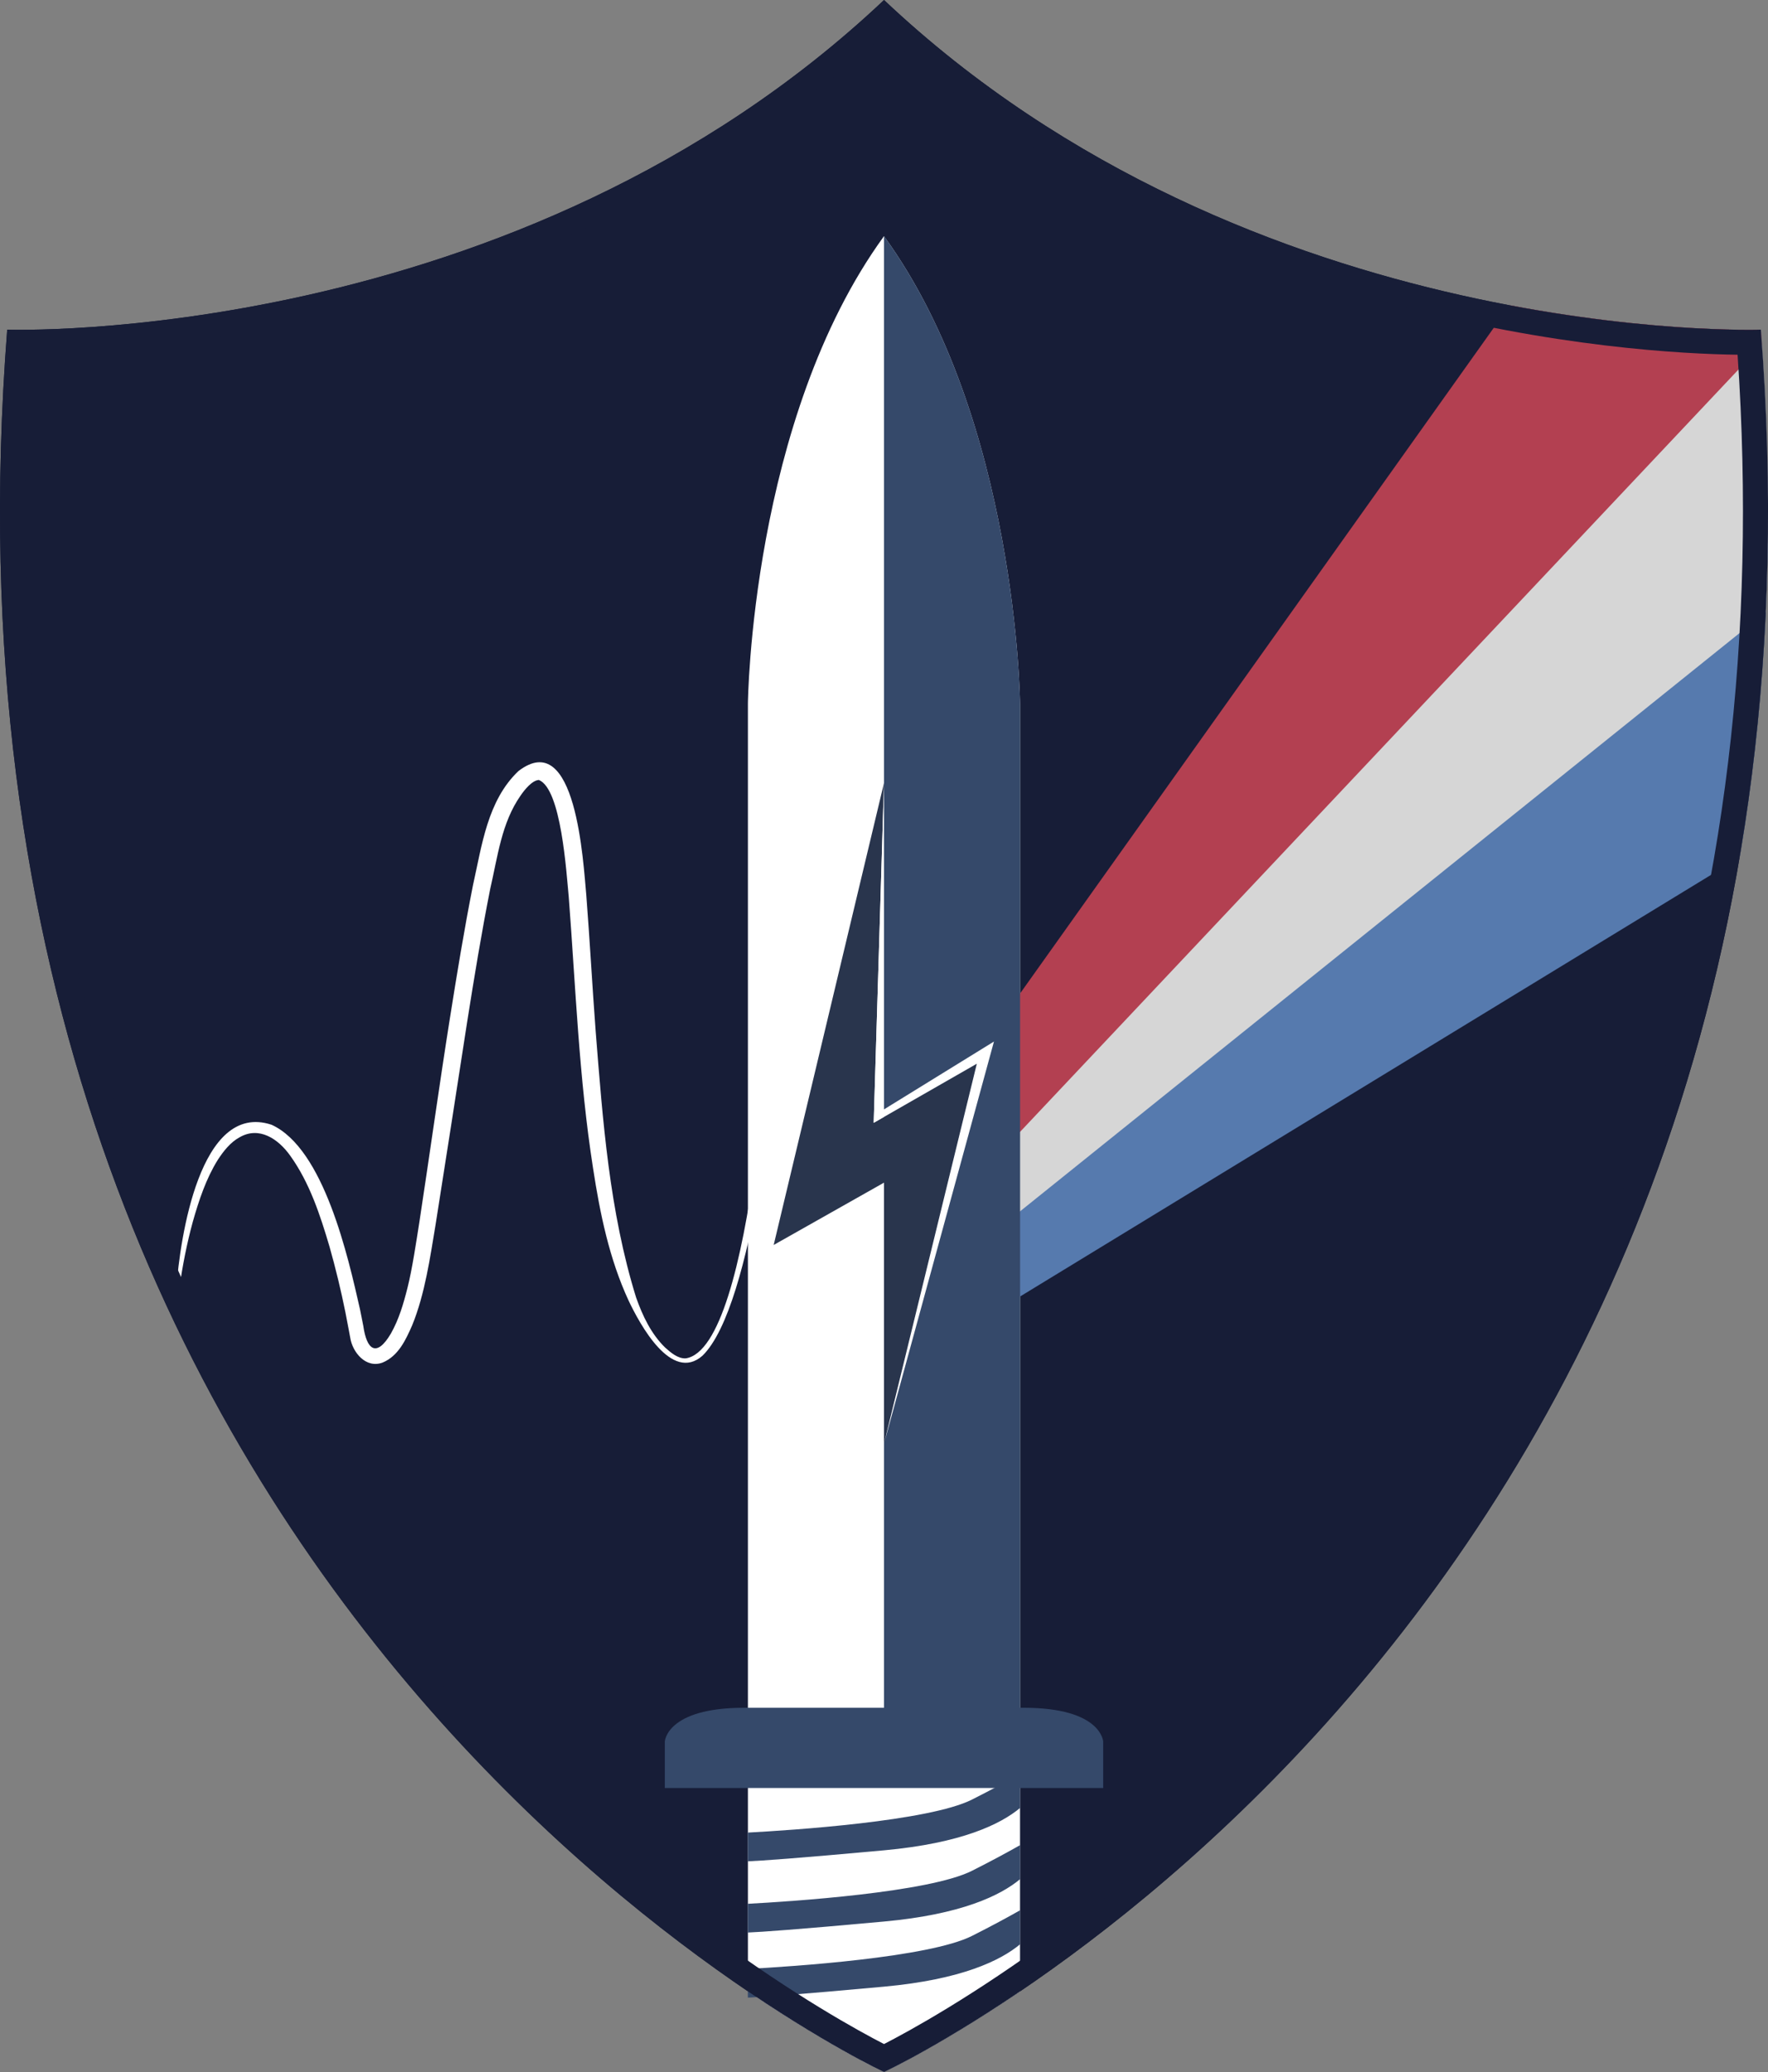 <?xml version="1.0" encoding="UTF-8"?><svg id="Layer_2" xmlns="http://www.w3.org/2000/svg" viewBox="0 0 400.59 469.33"><rect x="0" y="0" width="400.59" height="469.33" fill="#808080" stroke="none"/><defs><style>.cls-1{fill:#29354d;}.cls-2{fill:#fff;}.cls-3{fill:#35496a;}.cls-4{fill:#d6d6d6;}.cls-5{fill:#171d37;}.cls-6{fill:#567aae;}.cls-7{fill:#b34051;}</style></defs><g id="Layer_1-2"><path class="cls-5" d="m200.3,0C116.96,78.67,1.63,74.67,1.63,74.67c-22.67,292,198.67,394.67,198.67,394.67,0,0,221.33-102.67,198.67-394.67C398.96,74.67,283.63,78.67,200.3,0Z"/><path class="cls-2" d="m169.46,159.33v291.73c18.52,12.56,30.83,18.27,30.83,18.27,0,0,12.31-5.71,30.83-18.27V159.33s-.67-64.33-30.83-105.83c-30.17,41.5-30.83,105.83-30.83,105.83Z"/><path class="cls-6" d="m400.53,123.05l-172.4,149.45v23l166.01-101.27c3.78-22.16,6.03-45.86,6.39-71.18Z"/><path class="cls-4" d="m398.96,74.67s-2.54.09-7.12-.02l-167.71,184.85v20.5l175.94-141.36c.93-20.24.63-41.54-1.11-63.97Z"/><path class="cls-7" d="m398.96,74.67s-23.47.81-56.88-5.51l-124.46,174.85-5,32,186.58-197.93c-.08-1.13-.15-2.26-.24-3.4Z"/><path class="cls-3" d="m231.96,386.83h-.83v-227.5s-.67-64.33-30.83-105.83v333.33h-31.67c-17.67,0-18,7.67-18,7.67v10.5h99.33v-10.5s-.33-7.67-18-7.67Z"/><path class="cls-3" d="m169.46,421.61c3.05-.13,10.84-.66,30.83-2.49,17.61-1.61,26.43-5.93,30.83-9.59v-7.71c-2.73,1.55-6.34,3.51-10.88,5.8-9.76,4.93-41.01,6.96-50.79,7.48v6.51Z"/><path class="cls-3" d="m169.46,452.49c3.05-.13,10.84-.66,30.83-2.49,17.61-1.61,26.43-5.93,30.83-9.59v-7.71c-2.73,1.55-6.34,3.51-10.88,5.8-9.76,4.93-41.01,6.96-50.79,7.48v6.51Z"/><path class="cls-3" d="m169.46,437.74c3.05-.13,10.84-.66,30.83-2.49,17.61-1.61,26.43-5.93,30.83-9.59v-7.71c-2.73,1.55-6.34,3.51-10.88,5.8-9.76,4.93-41.01,6.96-50.79,7.48v6.51Z"/><polygon class="cls-1" points="175.3 282 200.3 177.33 197.96 254.33 221.33 240.94 200.3 327 200.3 267.88 175.3 282"/><polygon class="cls-2" points="199.34 251.88 200.3 177.33 197.96 254.33 221.33 240.94 200.3 327 225.21 235.92 199.34 251.88"/><path class="cls-2" d="m39.97,291.64c.81-10.83,5.24-42.26,21.56-36.87,11.88,5.4,17.34,29.95,20.03,41.77,0,0,.76,3.81.76,3.81.76,5.42,3,7.22,6.25,1.71,1.81-3.19,2.86-6.77,3.76-10.36,1.07-4.2,2.02-10.65,2.71-15.01,2.26-14.79,4.52-31.04,6.85-45.74,1.61-10.16,3.27-20.32,5.28-30.46,2.01-8.91,3.25-19.14,10.29-25.83,13.11-10.08,14.69,20.79,15.38,28.09.8,10.29,1.35,20.54,2.12,30.77,1.61,20.31,3.11,40.87,9.17,60.39,1.47,4.14,3.4,8.24,6.58,11.33,1.29,1.16,2.87,2.51,4.64,2.45,15.54-2.27,19.82-83.27,20.27-98.54,0,0,4,.23,4,.23-.48,5.16-1,10.27-1.55,15.4-2.22,17.82-7.29,70.95-18.9,82.3-7.05,6.2-14.22-7.17-16.74-12.47-4.39-9.48-6.49-19.77-8.06-30.01-3.19-20.38-3.94-41.04-5.51-61.52-.55-5.59-1.69-24.38-6.77-26.41-1.51.1-3.19,2.14-4.16,3.57-4.31,6.17-5.16,13.78-6.85,21.06-1.99,10.02-3.65,20.16-5.25,30.29-1.56,10.12-5.56,35.93-7.12,45.7-1.25,7.5-2.42,15.8-5.31,22.88-1.44,3.27-3.11,6.98-6.72,8.47-3.76,1.41-6.84-2.32-7.34-5.71,0,0-.36-1.92-.36-1.92l-.72-3.76c-1.01-5-2.21-9.96-3.59-14.84-2.13-7.21-4.53-14.53-8.91-20.63-2.71-3.82-7.07-6.75-11.51-4.15-2,1.09-3.58,3.05-4.91,5.1-2.63,4.21-4.26,9.1-5.65,13.99-1.35,4.92-2.33,9.96-3.05,15.02l-.66-.06h0Z"/><path class="cls-5" d="m398.96,74.67S283.63,78.67,200.3,0C116.96,78.67,1.63,74.67,1.63,74.67c-22.67,292,198.67,394.67,198.67,394.67,0,0,221.33-102.67,198.67-394.67Zm-26.72,182.67c-15.25,44.14-38.16,84.55-68.1,120.1-45.02,53.46-92.76,79.87-103.84,85.56-11.08-5.7-58.83-32.11-103.84-85.56-29.94-35.55-52.85-75.96-68.1-120.1C9.78,203.58,2.57,144.06,6.9,80.35c24.31-.33,119.75-6.04,193.4-72.63,73.65,66.59,169.09,72.31,193.4,72.63,4.33,63.71-2.88,123.23-21.45,176.98Z"/></g></svg>